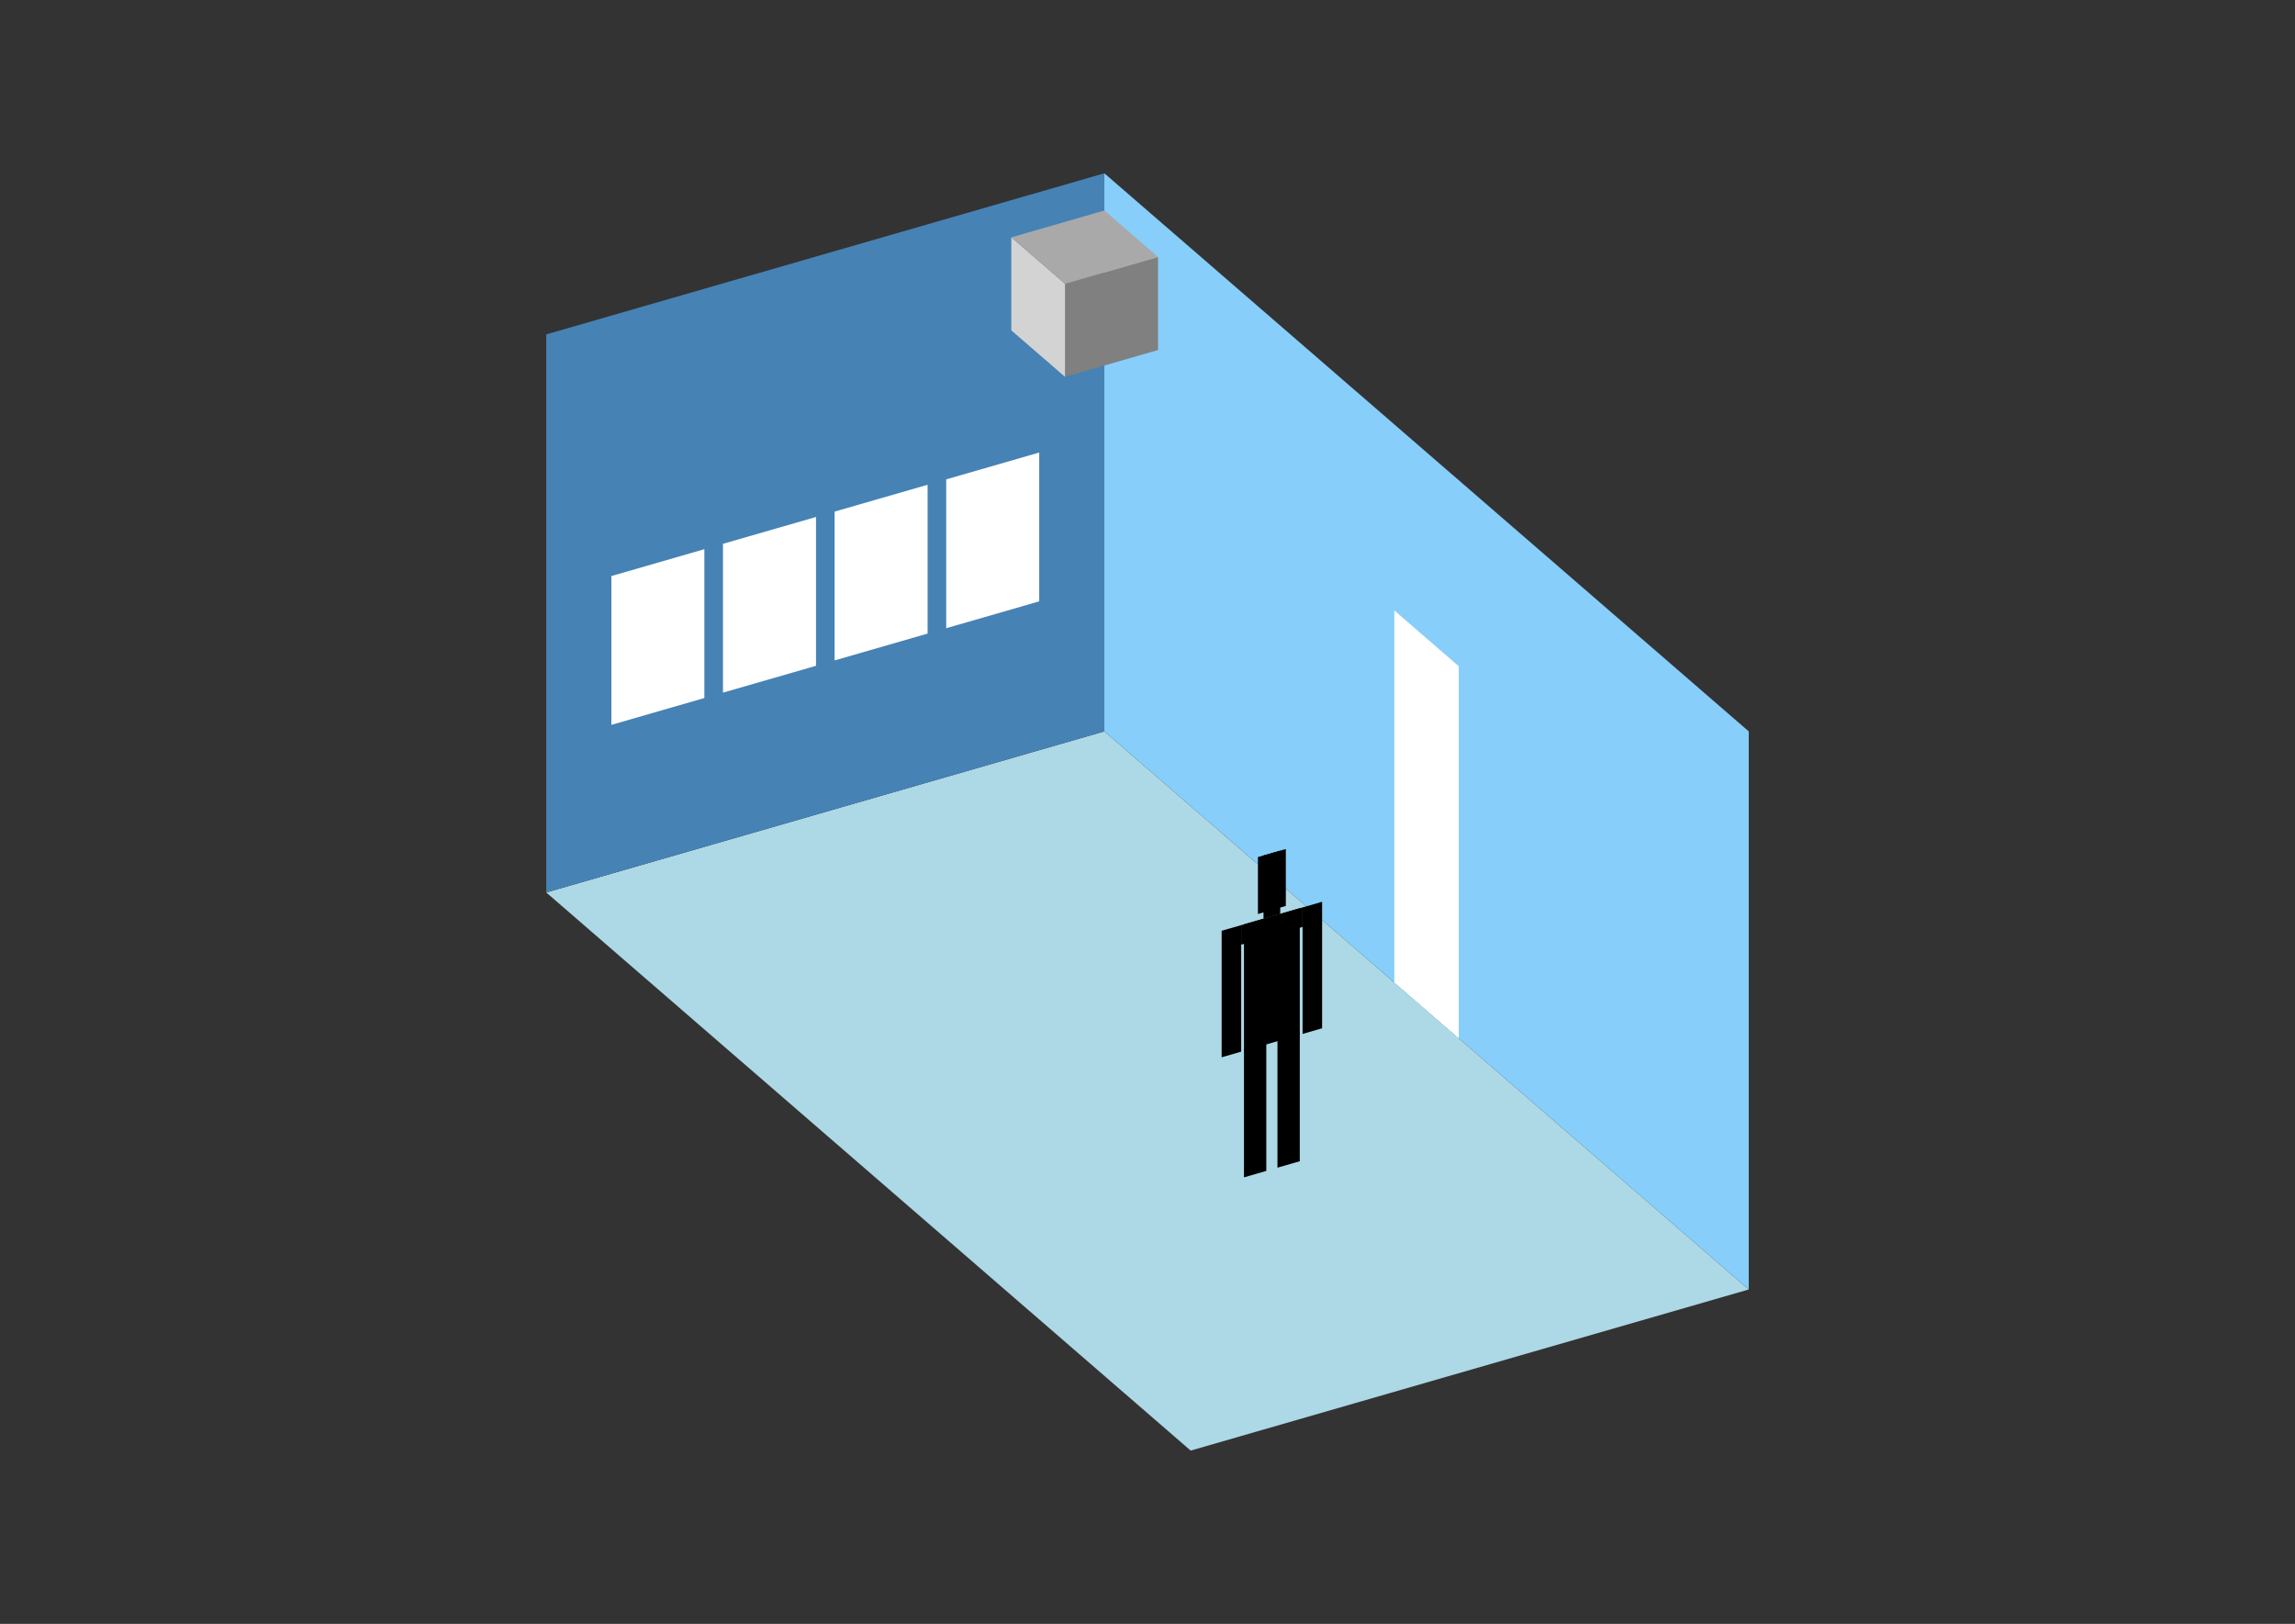 <?xml version="1.0" encoding="UTF-8"?>
<svg
  xmlns="http://www.w3.org/2000/svg"
  width="848"
  height="600"
  style="background-color:white"
>
  <rect width="100%" height="100%" fill="#333333" stroke="none"/>
  <polygon fill="lightblue" points="439.95,535.973 201.84,329.764 408.05,270.236 646.16,476.446" />
  <polygon fill="steelblue" points="201.84,329.764 201.84,123.554 408.05,64.027 408.05,270.236" />
  <polygon fill="lightskyblue" points="646.16,476.446 646.16,270.236 408.05,64.027 408.05,270.236" />
  <polygon fill="white" points="539.01,383.651 539.01,246.178 515.199,225.558 515.199,363.03" />
  <polygon fill="white" points="225.898,267.83 225.898,212.841 260.266,202.919 260.266,257.908" />
  <polygon fill="white" points="267.14,255.924 267.14,200.935 301.508,191.014 301.508,246.003" />
  <polygon fill="white" points="308.382,244.019 308.382,189.03 342.75,179.108 342.75,234.097" />
  <polygon fill="white" points="349.624,232.113 349.624,177.124 383.992,167.203 383.992,222.192" />
  <polygon fill="grey" points="393.524,139.248 393.524,104.879 427.892,94.958 427.892,129.326" />
  <polygon fill="lightgrey" points="393.524,139.248 393.524,104.879 373.681,87.695 373.681,122.064" />
  <polygon fill="darkgrey" points="393.524,104.879 373.681,87.695 408.05,77.774 427.892,94.958" />
  <polygon fill="hsl(324.0,50.0%,50.66%)" points="459.648,435.012 459.648,387.803 467.896,385.422 467.896,432.63" />
  <polygon fill="hsl(324.0,50.0%,50.66%)" points="480.269,429.059 480.269,381.851 472.02,384.232 472.02,431.44" />
  <polygon fill="hsl(324.0,50.0%,50.66%)" points="451.399,390.652 451.399,343.911 458.617,341.828 458.617,388.568" />
  <polygon fill="hsl(324.0,50.0%,50.66%)" points="481.3,382.02 481.3,335.28 488.517,333.196 488.517,379.937" />
  <polygon fill="hsl(324.0,50.0%,50.66%)" points="458.617,349.045 458.617,341.828 481.3,335.28 481.3,342.497" />
  <polygon fill="hsl(324.0,50.0%,50.66%)" points="459.648,388.271 459.648,341.53 480.269,335.577 480.269,382.318" />
  <polygon fill="hsl(324.0,50.0%,50.66%)" points="464.803,337.705 464.803,316.671 475.114,313.695 475.114,334.728" />
  <polygon fill="hsl(324.0,50.0%,50.66%)" points="466.865,339.446 466.865,316.076 473.051,314.29 473.051,337.661" />
</svg>
